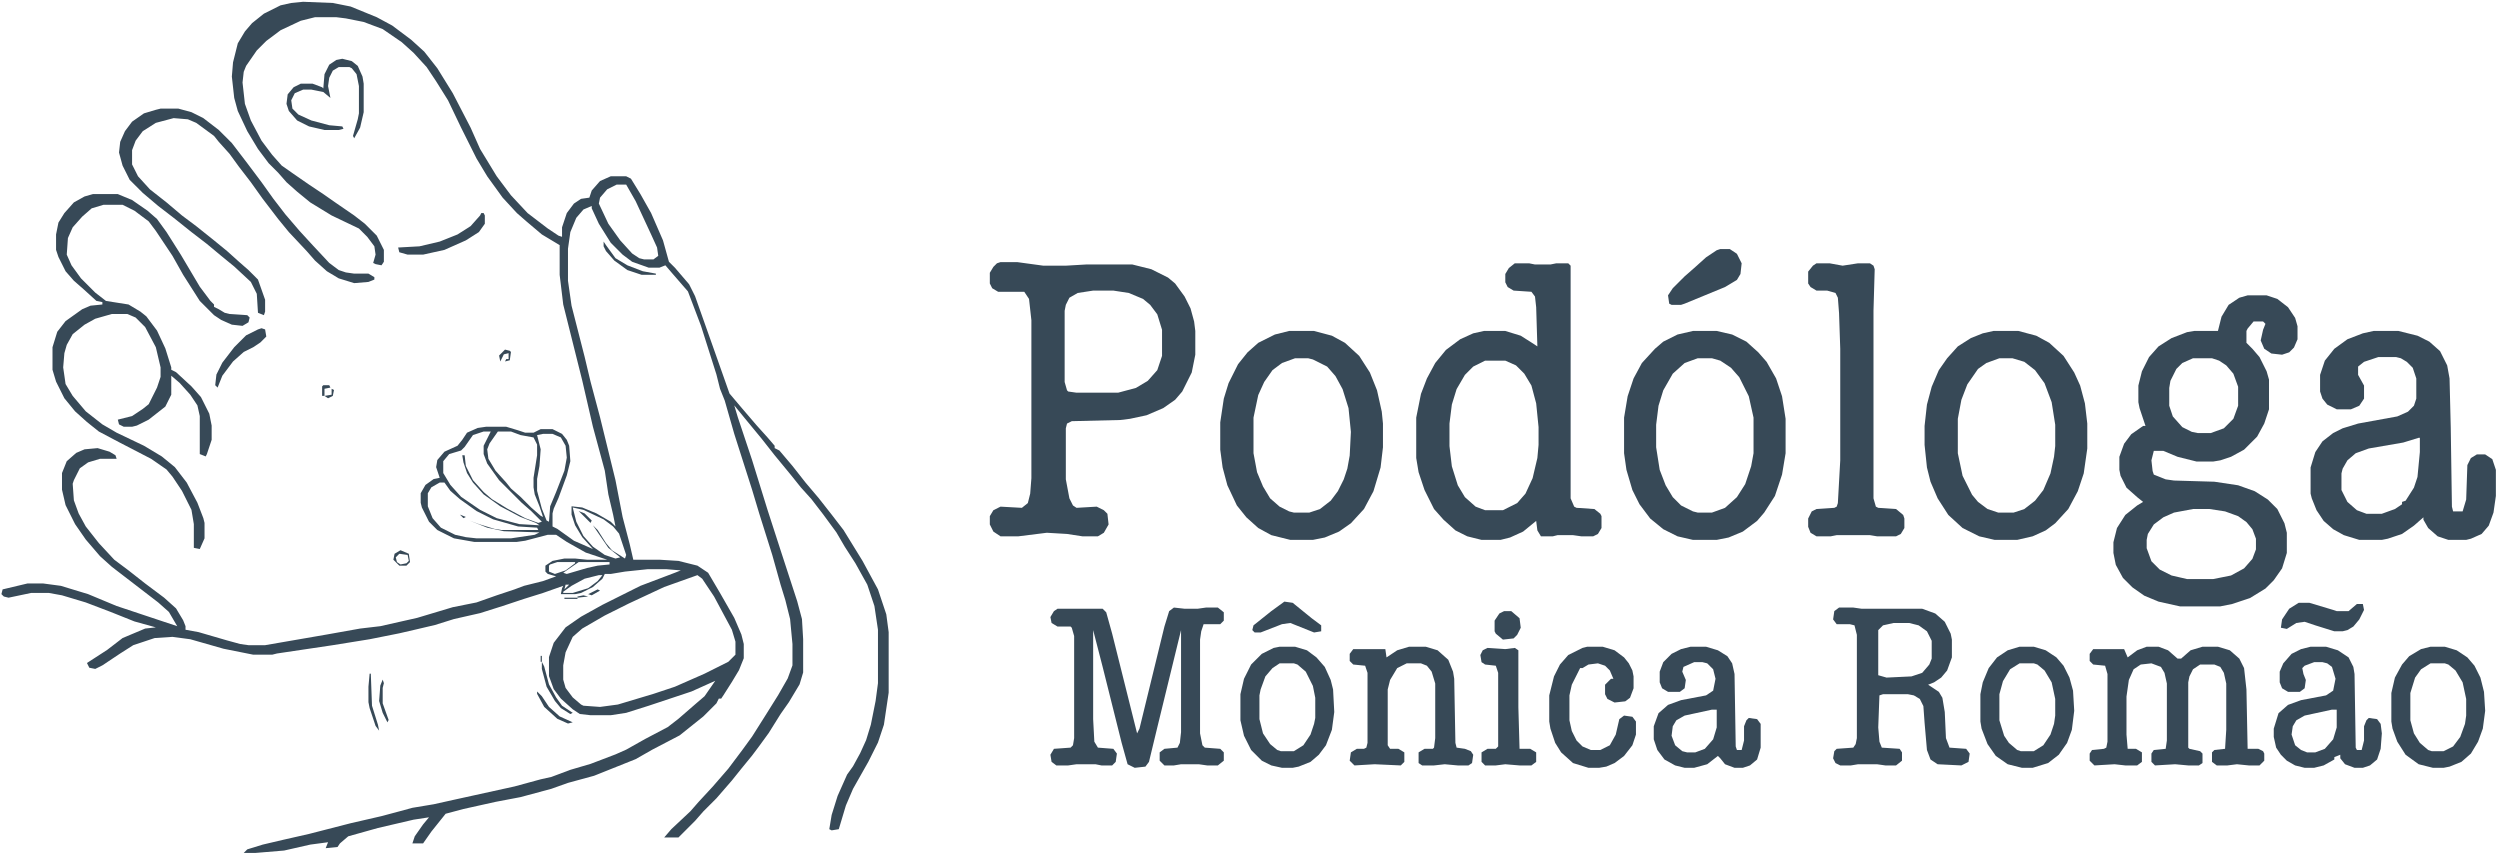 <svg width="234" height="80" viewBox="0 0 234 80" fill="none" xmlns="http://www.w3.org/2000/svg">
<g clip-path="url(#clip0_32_1158)">
<path d="M28.371 0.167L31.151 0.278L32.818 0.611L35.264 1.611L36.709 2.389L38.488 3.722L39.711 4.833L40.934 6.389L42.379 8.722L44.047 11.944L44.936 13.944L46.492 16.5L47.826 18.278L49.383 19.944L51.273 21.389L52.273 22.055L52.607 22.167V21.278L53.051 19.944L53.718 19.055L54.386 18.611L55.164 18.5L55.386 17.833L56.164 16.944L57.165 16.5H58.61L59.055 16.722L59.944 18.167L60.945 19.944L62.056 22.5L62.612 24.5L63.168 25.055L64.502 26.611L65.058 27.722L66.948 33.056L68.282 36.833L69.505 38.278L70.839 39.833L71.84 40.944L72.507 41.722V41.944L72.951 42.167L74.174 43.611L75.397 45.167L76.62 46.611L77.843 48.167L78.954 49.611L80.733 52.5L82.178 55.167L82.957 57.5L83.179 59.167V64.833L82.734 67.833L82.178 69.5L81.289 71.278L79.844 73.833L79.177 75.389L78.51 77.611L77.843 77.722L77.621 77.611L77.843 76.278L78.399 74.5L79.288 72.5L79.844 71.722L80.511 70.5L81.067 69.278L81.511 67.833L81.956 65.611L82.178 63.944V58.944L81.845 56.722L81.178 54.722L80.066 52.722L79.066 51.167L78.287 49.833L77.065 48.167L75.953 46.722L74.952 45.611L74.063 44.5L72.507 42.611L71.284 41.056L69.727 39.167L68.727 37.944L69.06 39.056L70.394 43.056L71.84 47.722L73.062 51.5L74.619 56.278L75.064 57.944L75.175 59.833V62.944L74.841 64.055L73.841 65.722L73.062 66.833L71.951 68.611L71.061 69.833L70.394 70.722L69.394 71.944L68.504 73.055L67.059 74.722L65.836 75.944L65.058 76.833L63.502 78.389H62.167L62.835 77.611L64.613 75.944L65.391 75.055L66.726 73.611L68.171 71.944L69.505 70.167L70.394 68.944L71.728 66.833L72.84 65.055L73.73 63.5L74.174 62.278V60.278L73.952 57.944L73.507 56.167L73.062 54.722L72.284 51.944L71.061 48.056L70.394 45.833L68.727 40.611L67.837 37.5L67.393 36.389L67.059 35.056L65.614 30.5L64.391 27.278L62.946 25.611L62.279 24.833L61.723 25.055H60.722L59.166 24.5L58.276 23.833L57.165 22.722L56.053 20.944L55.386 19.5V19.278L54.608 19.611L53.941 20.389L53.385 21.722L53.163 23.278V26.278L53.496 28.611L54.719 33.389L55.275 35.722L56.164 39.056L57.609 44.944L58.276 48.389L58.944 50.944L59.277 52.389H61.723L63.502 52.5L65.28 52.944L66.281 53.611L67.393 55.5L68.727 57.833L69.394 59.389L69.616 60.278V61.611L69.171 62.722L68.504 63.833L67.726 65.055L67.504 65.389H67.281L67.059 65.833L65.836 67.055L63.613 68.833L61.056 70.167L59.499 71.055L55.608 72.611L53.163 73.278L51.606 73.833L48.716 74.611L46.381 75.055L43.379 75.722L41.712 76.167L40.378 77.833L39.6 78.944H38.599L38.821 78.278L39.6 77.167L40.155 76.5L38.71 76.722L35.375 77.5L32.596 78.278L31.817 78.944L31.595 79.278L30.483 79.389L30.706 78.833L29.038 79.055L26.592 79.611L23.924 79.833H22.813L23.146 79.5L24.591 79.055L26.481 78.611L28.927 78.055L32.818 77.055L35.709 76.389L37.376 75.944L38.599 75.611L40.6 75.278L42.601 74.833L48.16 73.611L50.606 72.944L51.606 72.722L53.385 72.055L55.275 71.5L57.609 70.611L58.61 70.167L60.389 69.167L62.501 68.055L63.502 67.278L65.169 65.833L65.947 65.167L66.948 63.722L64.725 64.722L60.722 66.055L58.61 66.722L57.165 66.944H55.275L54.274 66.833L53.607 66.389L52.496 65.389L51.828 64.5L51.384 63.278V61.5L51.828 60.167L52.94 58.722L54.386 57.722L56.387 56.611L59.944 54.833L63.168 53.611L63.724 53.389L62.39 53.278H60.611L58.499 53.5L57.165 53.722H56.609L56.387 54.167L55.497 54.944L54.386 55.5L53.83 55.611H52.496L52.607 55.056L52.718 54.833L50.828 55.5L49.049 56.056L47.048 56.722L44.936 57.389L42.49 57.944L40.711 58.5L38.821 58.944L37.376 59.278L34.597 59.833L31.151 60.389L25.925 61.167L25.481 61.278H23.702L20.923 60.722L17.81 59.833L16.142 59.611L14.475 59.722L12.473 60.389L11.251 61.167L9.583 62.278L8.916 62.611L8.36 62.5L8.138 62.056L10.028 60.833L11.473 59.722L13.585 58.833L14.586 58.722L12.585 58.167L10.361 57.278L8.027 56.389L5.803 55.722L4.58 55.5H2.913L0.8 55.944L0.356 55.833L0.133 55.611L0.245 55.167L2.579 54.611H4.024L5.692 54.833L8.249 55.611L10.917 56.722L16.587 58.611L15.809 57.278L14.808 56.389L10.472 53.056L9.361 52.056L8.027 50.5L7.026 49.056L6.137 47.278L5.803 45.833V44.278L6.248 43.167L7.137 42.389L7.915 42.056L9.138 41.944L10.25 42.278L10.806 42.611L10.917 42.944H9.361L8.249 43.278L7.471 43.833L6.915 44.944L6.804 45.278L6.915 46.833L7.36 48.056L8.027 49.278L9.25 50.833L10.695 52.389L12.029 53.389L13.585 54.611L15.364 55.944L16.476 56.944L17.143 58.056L17.365 58.611V58.944L18.588 59.167L21.256 59.944L22.479 60.278L23.257 60.389H24.814L30.595 59.389L33.707 58.833L35.597 58.611L39.044 57.833L42.379 56.833L44.602 56.389L46.492 55.722L48.16 55.167L49.049 54.833L50.828 54.389L52.051 53.944L51.273 53.722L51.05 53.5V52.944L51.717 52.5L52.829 52.278H53.83L54.941 52.389H56.831L54.83 51.722L53.051 50.722L52.051 50.056H51.273L49.16 50.611L48.382 50.722H44.38L42.49 50.389L40.934 49.611L40.155 48.833L39.488 47.5L39.377 47.056V46.167L39.822 45.389L40.6 44.833L41.156 44.722L40.822 43.722L40.934 43.056L41.601 42.278L42.824 41.722L43.268 41.167L43.713 40.5L44.714 40.056L45.492 39.944H47.382L48.493 40.278L49.16 40.5H49.939L50.606 40.167H51.717L52.607 40.611L53.051 41.167L53.274 41.722L53.385 43.167L53.051 44.5L52.273 46.611L51.828 47.611L51.717 48.056V49.278L52.162 49.5L53.718 50.611L55.497 51.389L54.497 50.278L53.83 49.167L53.496 48.167V47.389L54.497 47.5L55.831 48.056L57.165 48.833L57.609 49.278L57.387 48.167L56.942 46.278L56.609 44.056L55.497 39.944L54.497 35.611L52.718 28.5L52.384 25.722V22.944L50.717 21.944L49.272 20.722L48.382 19.944L47.048 18.5L45.603 16.5L44.602 14.833L43.157 11.944L41.934 9.389L40.822 7.611L39.933 6.278L38.71 4.944L37.599 3.944L35.82 2.722L34.041 2.056L32.373 1.722L31.484 1.611H29.483L28.149 1.944L26.259 2.833L24.925 3.833L24.035 4.722L23.035 6.167L22.813 6.722L22.701 7.722L22.924 9.722L23.48 11.278L24.48 13.167L25.481 14.5L26.37 15.5L27.482 16.278L28.927 17.278L30.261 18.167L31.373 18.944L33.152 20.167L34.152 20.944L35.264 22.055L35.931 23.389V24.5L35.709 24.833L35.153 24.722L34.93 24.611L35.153 23.833L35.041 23.055L34.374 22.167L33.596 21.389L31.039 20.167L29.038 18.944L27.815 17.944L26.815 17.055L26.037 16.167L25.147 15.278L24.147 13.944L23.146 12.278L22.257 10.389L21.923 9.167L21.701 7.167L21.812 5.833L22.257 4.056L22.924 2.944L23.591 2.167L24.703 1.278L26.259 0.5L27.259 0.278L28.371 0.167ZM57.721 17.278L56.831 17.722L56.164 18.5L56.053 19.055L56.942 20.944L58.054 22.5L59.166 23.722L59.833 24.167L60.278 24.278H61.167L61.612 23.944L61.501 23.167L60.945 21.944L59.499 18.833L58.61 17.278H57.721ZM45.269 40.389L44.269 40.722L43.491 41.833L43.157 42.167L42.045 42.5L41.489 43.167V44.278L42.157 45.389L43.157 46.5L44.936 47.722L46.492 48.5L48.605 49.056L50.495 49.167L50.161 48.944L48.716 48.389L46.826 47.389L45.269 46.278L44.269 45.167L43.713 44.278L43.379 43.278L43.268 42.611H43.491L43.602 43.611L44.269 44.944L45.269 46.056L46.048 46.722L47.493 47.611L49.16 48.5L50.383 48.944L50.717 48.833L49.716 47.833L48.827 47.056L46.715 44.944L45.603 43.389L45.269 42.5V41.722L45.936 40.389H45.269ZM46.603 40.389L45.825 41.5L45.603 42.056L45.714 42.944L46.381 44.056L47.382 45.167L47.826 45.722L48.716 46.5L49.716 47.5L50.606 48.278L50.828 48.389L50.495 47.389L50.05 46.278L49.939 45.611V44.722L50.272 42.611V41.611L49.939 40.944L48.716 40.722L47.826 40.389H46.603ZM50.828 40.611L50.272 40.722L50.606 42.056L50.495 43.611L50.272 44.833V45.944L50.717 47.611L51.161 48.722L51.384 48.833L51.495 47.389L52.051 46.056L52.829 44.056L53.051 42.833L52.94 41.722L52.496 40.944L51.717 40.611H50.828ZM41.156 45.167L40.378 45.611L40.044 46.167V47.389L40.489 48.5L41.267 49.389L42.601 50.056L43.602 50.278L44.602 50.389H47.826L50.05 50.056L50.495 49.833L47.159 49.722L45.603 49.389L43.935 48.722L44.825 49.056L46.27 49.5L46.937 49.611H50.383L50.272 49.389L48.493 49.278L46.159 48.611L44.602 47.833L43.046 46.722L42.157 45.944L41.601 45.167H41.156ZM53.607 47.5L53.941 48.833L54.608 50.167L55.497 51.167L56.609 51.944L57.609 52.278L58.054 52.167L56.942 51.278L55.497 49.167L55.942 49.611L56.72 50.833L57.276 51.5L58.499 52.278L58.61 51.944L57.943 49.944L57.387 49.278L56.498 48.611L54.608 47.722L53.607 47.5ZM52.162 52.611L51.495 52.833L51.384 52.944V53.5L51.94 53.722L52.94 53.389L53.83 52.722V52.611H52.162ZM54.163 52.611L52.718 53.611L53.051 53.722L54.941 53.167L55.942 52.944L57.054 52.833V52.611H54.163ZM56.053 53.833L54.719 54.167L53.496 54.833L52.718 55.389V55.5H53.607L55.053 55.056L55.942 54.389L56.387 53.833H56.053ZM65.28 53.833L62.167 54.944L58.832 56.5L56.609 57.611L54.497 58.833L53.607 59.611L52.94 61.056L52.718 62.278V63.611L52.94 64.389L53.607 65.278L54.386 65.944L54.608 66.055L56.164 66.167L57.832 65.944L61.167 64.944L63.168 64.278L65.947 63.056L68.171 61.944L68.838 61.278V60.056L68.504 58.944L66.837 55.833L65.725 54.167L65.28 53.833ZM52.94 54.722L52.829 55.167L53.274 54.722H52.94Z" fill="#374957"/>
<path d="M8.694 18.167H11.028L12.362 18.722L13.808 19.722L14.697 20.5L15.586 21.722L16.92 23.833L18.699 26.833L19.7 28.167L20.033 28.5V28.722L20.478 28.944L21.034 29.278L21.479 29.389L23.146 29.5L23.368 29.722L23.257 30.167L22.701 30.5L21.701 30.389L20.7 29.944L20.033 29.5L18.699 28.167L17.143 25.722L16.142 23.944L14.586 21.611L13.919 20.722L12.585 19.722L11.473 19.167H9.694L8.582 19.5L7.693 20.278L6.804 21.278L6.359 22.278L6.248 23.833L6.693 24.833L7.582 26.055L8.916 27.389L9.917 28.167L12.029 28.5L13.141 29.167L13.696 29.611L14.697 30.944L15.475 32.611L16.031 34.389V34.611L16.476 34.833L17.921 36.167L18.81 37.167L19.589 38.722L19.811 39.833V41.167L19.366 42.5L19.255 42.722L18.699 42.5V38.944L18.477 37.944L17.81 36.944L16.809 35.833L16.031 35.167V36.944L15.475 38.056L13.919 39.278L12.807 39.833L12.362 39.944H11.584L11.139 39.722L11.028 39.278L12.362 38.944L13.363 38.278L13.919 37.833L14.697 36.278L15.03 35.278V34.389L14.586 32.5L13.585 30.611L12.696 29.722L11.918 29.389H10.472L8.916 29.833L7.915 30.389L6.804 31.278L6.248 32.278L6.026 33.056L5.914 34.389L6.137 35.944L6.804 37.056L8.027 38.5L9.583 39.722L10.917 40.5L13.474 41.722L15.142 42.722L16.365 43.722L17.476 45.167L18.477 47.056L19.033 48.5L19.144 48.944V50.389L18.699 51.389L18.143 51.278V49.056L17.921 47.722L17.032 45.944L16.142 44.611L15.586 43.944L14.141 42.944L11.139 41.389L9.25 40.389L8.138 39.5L7.026 38.5L6.026 37.278L5.247 35.722L4.914 34.611V32.5L5.359 31.055L6.137 30.055L7.693 28.944L8.471 28.611L9.583 28.5V28.278L9.027 28.167L7.804 27.055L6.915 26.278L6.137 25.389L5.47 24.055L5.247 23.389V21.944L5.47 20.833L6.026 19.944L6.915 18.944L7.915 18.389L8.694 18.167Z" fill="#374957"/>
<path d="M15.03 10.167H16.698L17.921 10.5L19.033 11.056L20.478 12.167L21.701 13.389L23.146 15.278L24.48 17.055L25.592 18.611L26.704 20.055L28.038 21.611L29.261 22.944L30.817 24.611L31.706 25.278L32.373 25.5L33.152 25.611H34.486L35.041 25.944V26.167L34.486 26.389L33.152 26.5L31.706 26.055L30.595 25.389L29.483 24.389L28.705 23.5L27.037 21.722L26.037 20.5L24.591 18.611L23.48 17.055L22.368 15.611L21.479 14.389L20.478 13.278L20.033 12.722L18.366 11.5L17.587 11.167L16.253 11.056L14.586 11.5L13.363 12.278L12.696 13.167L12.362 14.056V15.389L12.918 16.5L14.03 17.722L15.586 18.944L17.032 20.167L18.366 21.167L20.033 22.5L21.256 23.5L22.368 24.5L23.257 25.278L24.147 26.167L24.814 28.055V29.167L24.703 29.5L24.147 29.278L24.035 27.5L23.48 26.389L21.923 24.944L20.7 23.944L19.366 22.833L17.921 21.722L16.253 20.389L14.808 19.278L13.363 18.055L12.14 16.833L11.473 15.5L11.139 14.278L11.251 13.278L11.695 12.278L12.362 11.389L13.474 10.611L14.586 10.278L15.03 10.167Z" fill="#374957"/>
<path d="M210.378 27.645H212.157L213.158 27.978L214.158 28.756L214.825 29.756L215.048 30.534V31.756L214.714 32.533L214.269 32.978L213.602 33.2L212.602 33.089L211.935 32.645L211.601 31.867L211.824 30.867L212.046 30.311L211.824 30.089H210.934L210.378 30.756L210.267 30.978V32.089L210.823 32.645L211.49 33.422L212.157 34.756L212.379 35.533V38.311L211.935 39.645L211.268 40.867L210.045 42.089L208.822 42.756L207.821 43.089L207.154 43.2H205.598L203.819 42.756L202.485 42.2H201.596L201.373 43.089L201.485 44.089L201.596 44.422L202.707 44.867L203.486 44.978L207.266 45.089L209.489 45.422L211.045 45.978L212.268 46.756L213.158 47.645L213.825 48.978L214.047 49.867V51.756L213.602 53.2L212.824 54.311L212.046 55.089L210.601 55.978L208.933 56.533L207.821 56.756H204.042L202.04 56.311L200.706 55.756L199.595 54.978L198.705 54.089L198.038 52.867L197.816 51.756V50.756L198.149 49.422L198.928 48.2L200.039 47.311L200.595 46.978L200.039 46.533L199.039 45.645L198.483 44.533L198.372 43.978V42.756L198.816 41.533L199.484 40.645L200.595 39.867H200.818L200.262 38.2L200.151 37.645V36.089L200.484 34.756L201.151 33.422L202.04 32.422L203.263 31.645L204.709 31.089L205.376 30.978H207.599L207.933 29.645L208.6 28.534L209.6 27.867L210.378 27.645ZM205.264 33.533L204.264 33.978L203.708 34.533L203.152 35.645L203.041 36.311V37.978L203.375 38.978L204.264 39.978L205.153 40.422L205.709 40.533H206.932L208.155 40.089L209.044 39.2L209.489 37.978V36.2L209.044 34.978L208.377 34.2L207.71 33.756L207.043 33.533H205.264ZM205.264 47.645L203.486 47.978L202.485 48.422L201.596 49.089L201.04 49.978L200.929 50.533V51.311L201.373 52.533L202.152 53.311L203.263 53.867L204.709 54.2H207.154L208.822 53.867L210.045 53.2L210.823 52.311L211.157 51.422V50.422L210.823 49.533L210.267 48.867L209.489 48.311L208.266 47.867L206.821 47.645H205.264Z" fill="#374957"/>
<path d="M93.648 24.533H95.204L97.65 24.867H99.762L101.652 24.756H105.988L107.767 25.2L109.323 25.978L109.99 26.533L110.879 27.756L111.435 28.867L111.769 30.089L111.88 30.978V33.2L111.546 34.867L110.657 36.645L109.99 37.422L108.878 38.2L107.322 38.867L105.765 39.2L104.876 39.311L100.318 39.422L99.873 39.645L99.762 40.089V44.867L100.096 46.645L100.429 47.311L100.763 47.533L102.653 47.422L103.32 47.756L103.653 48.089L103.764 49.089L103.32 49.867L102.764 50.2H101.319L99.873 49.978L97.983 49.867L95.315 50.2H93.648L92.981 49.756L92.647 49.089V48.311L92.981 47.756L93.648 47.422L95.649 47.533L96.205 47.089L96.427 46.2L96.538 44.756V29.978L96.316 27.978L95.871 27.311H93.425L92.869 26.978L92.647 26.533V25.533L92.981 24.978L93.314 24.645L93.648 24.533ZM102.319 27.2L100.874 27.422L100.096 27.867L99.762 28.533L99.651 29.089V35.756L99.873 36.533L99.984 36.645L100.763 36.756H104.654L106.321 36.311L107.433 35.645L108.322 34.645L108.767 33.311V30.867L108.322 29.422L107.655 28.533L106.988 27.978L105.654 27.422L104.209 27.2H102.319Z" fill="#374957"/>
<path d="M141.785 24.645H143.119L143.675 24.756H145.12L145.676 24.645H146.788L147.01 24.867V46.645L147.344 47.422L147.566 47.533L149.234 47.645L149.79 48.089L149.901 48.311V49.422L149.567 49.978L149.123 50.2H148.011L147.233 50.089H145.787L145.343 50.2H144.231L143.898 49.645L143.786 48.756L142.563 49.756L141.341 50.311L140.451 50.533H138.672L137.338 50.2L136.227 49.645L135.115 48.645L134.226 47.645L133.336 45.867L132.78 44.2L132.558 42.867V39.089L133.003 36.867L133.559 35.422L134.337 33.978L135.337 32.756L136.671 31.756L137.894 31.2L138.895 30.978H140.896L142.341 31.422L143.564 32.2L143.898 32.422L143.786 28.756L143.675 27.756L143.342 27.311L141.674 27.2L141.118 26.867L140.896 26.422V25.645L141.229 25.089L141.785 24.645ZM139.006 33.756L137.894 34.311L137.116 35.089L136.338 36.422L135.893 37.867L135.671 39.645V41.756L135.893 43.645L136.449 45.422L137.116 46.533L138.117 47.422L139.006 47.756H140.674L142.008 47.089L142.786 46.2L143.453 44.756L143.898 42.867L144.009 41.645V39.978L143.786 37.756L143.342 36.089L142.675 34.978L141.896 34.2L140.896 33.756H139.006Z" fill="#374957"/>
<path d="M222.163 30.978H224.497L226.276 31.422L227.388 31.978L228.389 32.867L229.056 34.2L229.278 35.422L229.389 39.978L229.5 47.422L229.611 47.867H230.501L230.834 46.756L230.945 43.533L231.279 42.867L231.835 42.533H232.613L233.28 42.978L233.614 43.978V46.422L233.391 47.978L232.947 49.2L232.28 49.978L231.279 50.422L230.834 50.533H229.167L228.166 50.2L227.277 49.422L226.832 48.645V48.422L225.943 49.2L224.831 49.978L223.497 50.422L222.941 50.533H220.829L219.384 50.089L218.383 49.533L217.494 48.756L216.827 47.756L216.382 46.645L216.271 46.2V43.756L216.715 42.311L217.382 41.311L218.383 40.533L219.272 40.089L220.718 39.645L224.386 38.978L225.387 38.533L225.943 37.978L226.165 37.311V35.422L225.832 34.422L225.276 33.867L224.72 33.533L224.275 33.422H222.608L221.274 33.867L220.718 34.311V35.089L221.274 36.089V37.311L220.829 37.978L220.051 38.311H218.717L217.827 37.867L217.382 37.311L217.16 36.645V35.089L217.605 33.756L218.494 32.645L219.717 31.756L221.162 31.2L222.163 30.978ZM226.387 40.978L224.942 41.422L221.718 41.978L220.495 42.422L219.717 43.089L219.272 43.867L219.161 44.311V45.867L219.717 46.978L220.606 47.756L221.496 48.089H222.941L224.164 47.645L224.831 47.2V46.978L225.165 46.867L225.943 45.645L226.276 44.645L226.499 42.311V40.978H226.387Z" fill="#374957"/>
<path d="M120.663 30.978H122.997L124.665 31.422L125.888 32.089L127.222 33.311L128.222 34.867L128.889 36.533L129.334 38.533L129.445 39.645V41.867L129.223 43.756L128.556 45.978L127.667 47.645L126.444 48.978L125.332 49.756L123.998 50.311L122.886 50.533H120.774L118.995 50.089L117.772 49.422L116.661 48.422L115.771 47.311L114.882 45.422L114.437 43.756L114.215 42.089V39.533L114.548 37.311L114.993 35.867L115.882 34.089L116.772 32.978L117.772 32.089L119.329 31.311L120.663 30.978ZM121.219 33.533L119.996 33.978L119.106 34.645L118.328 35.756L117.772 36.978L117.328 39.089V42.422L117.661 44.2L118.217 45.533L118.884 46.645L119.773 47.422L120.663 47.867L121.107 47.978H122.553L123.553 47.645L124.554 46.867L125.221 45.978L125.777 44.867L126.11 43.867L126.332 42.645L126.444 40.422L126.221 38.2L125.665 36.422L124.998 35.2L124.22 34.311L122.886 33.645L122.441 33.533H121.219Z" fill="#374957"/>
<path d="M186.588 30.978H188.922L190.59 31.422L191.813 32.089L193.147 33.311L194.147 34.867L194.703 36.089L195.148 37.756L195.37 39.645V41.978L195.037 44.311L194.481 45.978L193.591 47.645L192.369 48.978L191.479 49.645L190.256 50.2L188.811 50.533H186.699L185.254 50.2L183.697 49.422L182.363 48.2L181.363 46.645L180.696 45.089L180.362 43.756L180.14 41.645V39.867L180.362 37.867L180.807 36.2L181.474 34.645L182.252 33.533L183.252 32.422L184.475 31.645L185.587 31.2L186.588 30.978ZM187.144 33.533L185.921 33.978L185.142 34.533L184.142 35.978L183.586 37.422L183.252 39.2V42.422L183.697 44.533L184.587 46.311L185.142 46.978L186.032 47.645L187.032 47.978H188.478L189.478 47.645L190.479 46.867L191.257 45.867L191.924 44.311L192.257 42.756L192.369 41.756V39.756L192.035 37.645L191.368 35.867L190.479 34.645L189.478 33.867L188.366 33.533H187.144Z" fill="#374957"/>
<path d="M158.461 30.978H160.684L162.13 31.311L163.464 31.978L164.576 32.978L165.354 33.867L166.243 35.422L166.799 37.089L167.132 39.2V42.422L166.799 44.422L166.132 46.422L165.131 47.978L164.464 48.756L163.13 49.756L161.796 50.311L160.684 50.533H158.461L157.016 50.2L155.682 49.533L154.459 48.533L153.458 47.2L152.791 45.867L152.235 43.978L152.013 42.422V39.089L152.347 37.089L152.902 35.422L153.681 33.978L154.904 32.645L155.682 31.978L157.016 31.311L158.461 30.978ZM158.906 33.533L157.683 33.978L156.571 34.978L155.682 36.533L155.237 37.978L155.015 39.756V41.867L155.348 43.978L155.904 45.422L156.571 46.533L157.349 47.311L158.461 47.867L158.906 47.978H160.24L161.463 47.533L162.574 46.533L163.353 45.311L163.908 43.645L164.131 42.422V39.089L163.686 37.089L162.797 35.311L162.019 34.422L161.018 33.756L160.24 33.533H158.906Z" fill="#374957"/>
<path d="M170.023 24.645H171.246L172.469 24.867L173.914 24.645H175.026L175.359 24.867L175.471 25.2L175.359 29.089V46.645L175.582 47.422L175.804 47.533L177.472 47.645L178.139 48.2L178.25 48.533V49.422L177.916 49.978L177.472 50.2H175.693L175.026 50.089H171.913L171.357 50.2H170.023L169.467 49.867L169.245 49.311V48.533L169.578 47.867L170.023 47.645L171.691 47.533L171.913 47.422L172.024 47.089L172.247 43.089V32.645L172.135 29.311L172.024 27.867L171.802 27.422L171.024 27.2H170.023L169.467 26.867L169.245 26.534V25.422L169.69 24.867L170.023 24.645Z" fill="#374957"/>
<path d="M161.018 23.311H161.908L162.575 23.756L163.019 24.645L162.908 25.645L162.575 26.2L161.463 26.867L157.683 28.422L157.349 28.534H156.46L156.238 28.422L156.127 27.645L156.571 26.978L157.683 25.867L158.572 25.089L159.684 24.089L160.685 23.422L161.018 23.311Z" fill="#374957"/>
<path d="M32.04 5.5L32.929 5.722L33.485 6.167L33.93 7.167L34.041 7.833V10.5L33.707 11.944L33.152 12.944L33.04 12.722L33.485 11.167L33.596 10.611V8.056L33.374 6.944L32.929 6.389L32.707 6.278H31.706L31.151 6.611L30.817 7.278L30.706 8.056L30.928 9.167L30.261 8.611L29.149 8.389H28.371L27.593 8.722L27.259 9.389L27.371 10.167L27.927 10.722L29.149 11.278L30.817 11.722L32.04 11.833L32.151 12.056L31.706 12.167H30.372L28.927 11.833L27.815 11.278L27.037 10.389L26.815 9.722L26.926 8.833L27.482 8.167L28.149 7.833H29.261L30.15 8.167L30.261 8.278L30.372 6.944L30.817 6.056L31.484 5.611L32.04 5.5Z" fill="#374957"/>
<path d="M45.047 19.945H45.269L45.38 20.167V20.945L44.825 21.722L43.602 22.5L41.601 23.389L39.6 23.833H38.154L37.376 23.611L37.265 23.167L39.266 23.056L41.156 22.611L42.824 21.945L44.047 21.167L44.936 20.167L45.047 19.945Z" fill="#374957"/>
<path d="M24.48 30.722L24.814 30.833L24.925 31.5L24.369 32.056L23.702 32.5L22.812 32.944L21.812 33.833L20.811 35.167L20.367 36.278L20.144 36.056L20.256 35.056L20.811 33.944L21.923 32.5L23.035 31.389L24.147 30.833L24.48 30.722Z" fill="#374957"/>
<path d="M109.879 56.867L110.879 56.978H112.102L112.88 56.867H113.992L114.548 57.311V58.089L114.214 58.422H112.658L112.436 59.089L112.324 59.867V68.645L112.547 69.756L112.769 69.978L114.214 70.089L114.548 70.422V71.2L113.992 71.645H112.992L112.213 71.534H110.546L109.879 71.645H108.989L108.545 71.2V70.422L108.989 70.089L110.212 69.978L110.435 69.534L110.546 68.534V58.978L108.322 68.089L107.544 71.311L107.211 71.756L106.21 71.867L105.543 71.534L104.987 69.534L103.208 62.422L102.319 58.978V67.311L102.43 69.422L102.764 69.978L104.209 70.089L104.542 70.534L104.431 71.311L104.098 71.645H103.097L102.541 71.534H100.763L99.984 71.645H98.873L98.428 71.311L98.317 70.645L98.65 70.089L100.207 69.978L100.429 69.756L100.54 69.089V59.533L100.318 58.756L100.207 58.645H98.984L98.428 58.311L98.317 57.756L98.65 57.2L98.984 56.978H103.208L103.542 57.311L104.098 59.311L106.432 68.645L106.655 68.2L108.989 58.645L109.434 57.2L109.879 56.867Z" fill="#374957"/>
<path d="M200.929 60.533H202.041L202.93 60.867L203.819 61.645H204.153L205.042 60.867L206.154 60.533H207.599L208.711 60.867L209.6 61.645L210.045 62.533L210.267 64.533L210.378 70.089H211.379L211.824 70.311L211.935 70.533V71.2L211.49 71.645H210.49L209.378 71.533L208.489 71.645H207.488L207.043 71.311V70.422L207.266 70.2L208.266 70.089L208.377 68.311V63.978L208.155 62.978L207.821 62.422L207.266 62.2H205.932L205.265 62.645L204.931 63.311L204.82 63.867V69.978L204.931 70.089L205.932 70.311L206.154 70.533V71.422L205.82 71.645H204.82L203.597 71.533L201.707 71.645L201.373 71.311V70.533L201.596 70.2L202.708 70.089L202.819 69.311V63.978L202.596 62.978L202.263 62.422L201.373 62.089L200.373 62.2L199.706 62.645L199.261 63.645L199.039 65.2V68.756L199.15 70.089H199.928L200.484 70.422V71.311L200.039 71.645H198.928L197.927 71.533L196.037 71.645L195.593 71.2V70.533L195.815 70.2L196.927 70.089L197.149 69.978L197.26 69.422V63.089L197.038 62.311L195.926 62.2L195.593 61.867V61.2L195.926 60.756H198.817L199.15 61.533L200.039 60.867L200.929 60.533Z" fill="#374957"/>
<path d="M172.135 56.867H173.469L174.247 56.978H179.917L181.14 57.422L182.03 58.2L182.585 59.311L182.697 59.867V61.533L182.252 62.756L181.696 63.422L181.029 63.867L180.473 64.089L181.474 64.756L181.807 65.311L182.03 66.645L182.141 69.089L182.474 69.978L184.031 70.089L184.364 70.534L184.253 71.311L183.586 71.645L181.363 71.534L180.695 71.089L180.362 70.2L180.14 67.645L180.028 66.089L179.695 65.422L179.139 65.089L178.583 64.978H176.249L175.915 65.089L175.804 68.089L175.915 69.422L176.137 69.978L177.805 70.089L178.027 70.422V71.2L177.471 71.645H176.471L175.693 71.534H173.914L173.247 71.645H172.246L171.802 71.422L171.579 70.978L171.691 70.311L171.913 70.089L173.469 69.978L173.692 69.645L173.803 69.089V59.422L173.58 58.533L173.136 58.422H171.913L171.579 57.978L171.691 57.2L172.135 56.867ZM177.249 58.311L176.249 58.533L175.804 58.978V63.2L176.582 63.422L178.917 63.311L179.917 62.978L180.584 62.2L180.807 61.645V59.978L180.362 59.089L179.584 58.533L178.694 58.311H177.249Z" fill="#374957"/>
<path d="M158.239 60.533H159.684L160.796 60.867L161.685 61.422L162.13 62.089L162.352 63.089L162.463 69.867L162.575 70.2H163.019L163.242 69.311V67.978L163.464 67.422L163.686 67.2L164.464 67.311L164.798 67.756V69.978L164.464 71.089L163.797 71.645L163.13 71.867H162.352L161.463 71.533L161.018 70.978L160.796 70.756L159.795 71.533L158.572 71.867H157.683L156.794 71.645L155.793 71.089L155.126 70.2L154.792 69.2V67.978L155.237 66.756L156.127 65.978L157.349 65.533L159.684 65.089L160.351 64.645L160.573 63.533L160.351 62.645L159.795 62.089L159.351 61.978H158.572L157.572 62.422L157.461 62.867L157.794 63.645L157.683 64.422L157.238 64.756H156.127L155.571 64.422L155.348 63.867V62.867L155.682 61.978L156.46 61.2L157.349 60.756L158.239 60.533ZM160.24 66.422L157.683 66.978L156.905 67.422L156.571 67.978L156.46 68.867L156.794 69.756L157.461 70.311L157.905 70.422H158.684L159.573 70.089L160.351 69.2L160.685 68.089V66.422H160.24Z" fill="#374957"/>
<path d="M216.271 60.533H217.716L218.828 60.867L219.828 61.533L220.273 62.422L220.384 63.089L220.495 69.978L220.606 70.2H221.051L221.273 69.311V67.978L221.496 67.422L221.718 67.2L222.496 67.311L222.83 67.756L222.941 68.645L222.83 70.089L222.496 71.089L221.829 71.645L221.162 71.867H220.384L219.495 71.533L219.05 70.978V70.645L218.494 70.867V71.089L217.494 71.645L216.604 71.867H215.715L214.825 71.645L214.047 71.2L213.491 70.645L213.047 69.978L212.824 68.978V68.2L213.269 66.756L214.158 65.978L215.381 65.533L217.716 65.089L218.383 64.645L218.605 63.533L218.272 62.422L217.827 62.089L217.382 61.978H216.604L215.715 62.311L215.492 62.533L215.604 63.089L215.826 63.645L215.715 64.422L215.27 64.756H214.158L213.603 64.422L213.38 63.867V62.867L213.714 62.089L214.492 61.2L215.381 60.756L216.271 60.533ZM218.272 66.422L215.715 66.978L214.937 67.422L214.603 67.978L214.492 68.756L214.825 69.756L215.381 70.2L215.937 70.422H216.715L217.605 70.089L218.383 69.2L218.716 68.089V66.422H218.272Z" fill="#374957"/>
<path d="M131.891 60.533H133.447L134.559 60.867L135.559 61.756L136.004 62.867L136.115 63.533L136.226 69.533L136.338 69.978L137.116 70.089L137.672 70.311L137.894 70.645L137.783 71.422L137.449 71.645H136.449L135.226 71.533L134.225 71.645H133.114L132.78 71.422V70.422L133.336 70.089H134.114L134.225 69.978L134.337 69.089V63.978L134.003 62.867L133.558 62.311L133.002 62.089H131.668L130.779 62.533L130.112 63.645L129.89 64.533V69.756L130.112 70.089H130.89L131.446 70.422V71.311L131.113 71.645L128.667 71.533L126.777 71.645L126.332 71.2L126.443 70.422L126.999 70.089H127.666L127.889 69.978L128 69.533V62.978L127.777 62.311L126.666 62.2L126.332 61.867V61.2L126.666 60.756H129.667L129.778 61.533L130.779 60.867L131.891 60.533Z" fill="#374957"/>
<path d="M119.773 60.533H121.218L122.33 60.867L123.22 61.533L123.998 62.422L124.554 63.645L124.776 64.533L124.887 66.645L124.665 68.311L124.109 69.756L123.442 70.645L122.664 71.311L121.552 71.756L120.996 71.867H119.996L118.995 71.645L118.106 71.2L117.105 70.2L116.438 68.867L116.104 67.422V64.978L116.438 63.533L117.105 62.2L118.106 61.2L119.217 60.645L119.773 60.533ZM119.773 62.089L119.106 62.533L118.439 63.311L117.994 64.533L117.883 65.089V67.311L118.217 68.645L118.884 69.645L119.551 70.2L119.884 70.311H121.107L121.997 69.756L122.664 68.756L122.997 67.756L123.108 67.2V65.311L122.886 64.2L122.219 62.867L121.441 62.2L121.107 62.089H119.773Z" fill="#374957"/>
<path d="M189.033 60.533H190.367L191.479 60.867L192.48 61.533L193.147 62.311L193.703 63.422L194.036 64.645L194.147 66.533L193.925 68.311L193.48 69.533L192.702 70.645L191.701 71.422L190.256 71.867H189.256L187.922 71.533L186.81 70.756L186.032 69.645L185.476 68.2L185.365 67.533V64.978L185.587 63.867L186.143 62.533L186.921 61.533L187.922 60.867L189.033 60.533ZM189.033 62.089L188.144 62.645L187.477 63.756L187.143 64.978V67.422L187.588 68.867L188.033 69.533L188.811 70.2L189.144 70.311H190.367L191.257 69.756L191.924 68.756L192.257 67.756L192.368 66.978V65.422L192.035 63.867L191.368 62.756L190.701 62.2L190.367 62.089H189.033Z" fill="#374957"/>
<path d="M227.499 60.533H228.833L229.945 60.867L230.945 61.533L231.612 62.311L232.168 63.422L232.502 64.756L232.613 66.533L232.391 68.2L231.946 69.422L231.279 70.533L230.389 71.311L229.278 71.756L228.722 71.867H227.721L226.387 71.533L225.164 70.645L224.386 69.422L223.941 68.2L223.83 67.533V64.867L224.164 63.422L224.831 62.2L225.498 61.422L226.61 60.756L227.499 60.533ZM227.499 62.089L226.61 62.645L226.054 63.422L225.609 64.867V67.422L225.943 68.645L226.498 69.533L227.277 70.2L227.61 70.311H228.722L229.611 69.867L230.278 68.978L230.723 67.756L230.834 66.978V65.422L230.501 63.867L229.834 62.756L229.167 62.2L228.833 62.089H227.499Z" fill="#374957"/>
<path d="M148.567 60.533H150.012L151.124 60.867L152.013 61.533L152.458 62.089L152.791 62.756L152.902 63.311V64.422L152.569 65.311L152.124 65.645L151.124 65.756L150.457 65.422L150.234 64.978V64.089L150.79 63.533H151.012L150.679 62.756L150.234 62.311L149.567 62.089L148.678 62.2L148.122 62.533H147.9L147.121 64.089L146.899 65.089V67.422L147.121 68.422L147.566 69.311L148.122 69.867L148.9 70.2H149.79L150.679 69.756L151.235 68.756L151.568 67.311L152.013 66.978L152.791 67.089L153.125 67.533V68.756L152.791 69.756L152.013 70.756L151.124 71.422L150.345 71.756L149.678 71.867H148.678L147.233 71.422L146.121 70.422L145.565 69.533L145.12 68.2L145.009 67.533V65.089L145.454 63.311L146.01 62.2L146.788 61.311L148.122 60.645L148.567 60.533Z" fill="#374957"/>
<path d="M139.228 60.645L140.896 60.756L141.785 60.645L142.119 60.867V66.2L142.23 70.089H143.23L143.786 70.422V71.311L143.342 71.645H142.23L140.896 71.534L140.006 71.645H139.006L138.672 71.311V70.422L139.228 70.089H140.006L140.229 69.867V62.978L140.006 62.311L139.006 62.2L138.672 61.978L138.561 61.311L138.784 60.867L139.228 60.645Z" fill="#374957"/>
<path d="M215.159 56.422H216.159L218.383 57.089L218.716 57.2H219.828L220.606 56.533H221.162L221.273 57.089L220.829 57.978L220.273 58.645L219.717 58.978L219.272 59.089H218.494L216.715 58.533L215.715 58.2L214.936 58.311L214.047 58.867L213.491 58.756L213.602 57.978L214.269 56.978L215.159 56.422Z" fill="#374957"/>
<path d="M120.218 56.311L120.996 56.422L122.775 57.867L123.664 58.533V59.089L122.997 59.2L120.774 58.311L119.995 58.422L117.994 59.2H117.438L117.216 58.978L117.327 58.533L118.995 57.2L120.218 56.311Z" fill="#374957"/>
<path d="M140.785 57.2H141.452L142.23 57.867L142.341 58.756L142.008 59.422L141.674 59.756L140.673 59.867L140.006 59.311L139.895 59.089V58.089L140.34 57.422L140.785 57.2Z" fill="#374957"/>
<path d="M56.498 22.611L56.72 22.944L57.609 24.167L58.721 24.833L60.166 25.389L61.389 25.611V25.722H60.055L58.721 25.278L57.498 24.389L56.72 23.5L56.498 23.055V22.611Z" fill="#374957"/>
<path d="M50.717 61.944L50.939 62.389L51.384 64.056L52.051 65.278L52.607 66.056L53.607 66.722L53.385 66.833L52.496 66.278L51.94 65.611L51.161 64.278L50.717 62.611V61.944Z" fill="#374957"/>
<path d="M50.272 64.722L50.717 65.167L51.384 66.167L52.384 67.055L53.607 67.611L53.163 67.722L52.162 67.278L50.939 66.167L50.272 64.944V64.722Z" fill="#374957"/>
<path d="M34.597 63.056H34.708L34.819 66.055L35.375 67.833L35.486 68.389L35.153 67.944L34.597 66.278L34.486 65.722V64.278L34.597 63.056Z" fill="#374957"/>
<path d="M37.487 51.5L38.266 51.833L38.377 52.611L38.043 52.944H37.376L36.82 52.389L36.931 51.833L37.487 51.5ZM37.376 51.833L37.043 52.167L37.154 52.611L37.487 52.833L38.043 52.722L38.266 52.5L38.154 51.944L37.376 51.833Z" fill="#374957"/>
<path d="M35.82 63.611L35.931 63.944L35.82 64.389V65.833L36.376 67.389L36.264 67.611L35.82 66.722L35.486 65.611L35.597 64.167L35.82 63.611Z" fill="#374957"/>
<path d="M47.27 32.722L47.715 32.833L47.826 32.944L47.715 33.722L47.27 33.833L47.382 33.611H47.604V33.056L47.159 33.167L46.826 33.833L46.715 33.278L47.27 32.722Z" fill="#374957"/>
<path d="M30.261 36.056H30.817L30.928 36.278L30.372 36.389V37.056H30.15V36.167L30.261 36.056Z" fill="#374957"/>
<path d="M54.163 47.833L54.719 48.056L55.386 48.722L55.275 48.944L54.497 48.167L54.163 47.833Z" fill="#374957"/>
<path d="M31.039 36.389L31.262 36.5L31.151 37.056L30.706 37.278L30.372 37.056L31.039 36.944V36.389Z" fill="#374957"/>
<path d="M55.942 55.167L56.164 55.278L55.386 55.722L55.053 55.611L55.942 55.167Z" fill="#374957"/>
<path d="M52.829 55.944H54.052V56.056H52.829V55.944Z" fill="#374957"/>
<path d="M54.608 55.722L55.053 55.833L54.052 55.944V55.833L54.608 55.722Z" fill="#374957"/>
<path d="M43.046 48.167L43.602 48.389L43.379 48.5L43.046 48.167Z" fill="#374957"/>
<path d="M50.606 61.389H50.717V61.944H50.606V61.389Z" fill="#374957"/>
</g>
<defs>
<clipPath id="clip0_32_1158">
<rect width="234" height="80" fill="white"/>
</clipPath>
</defs>
</svg>
